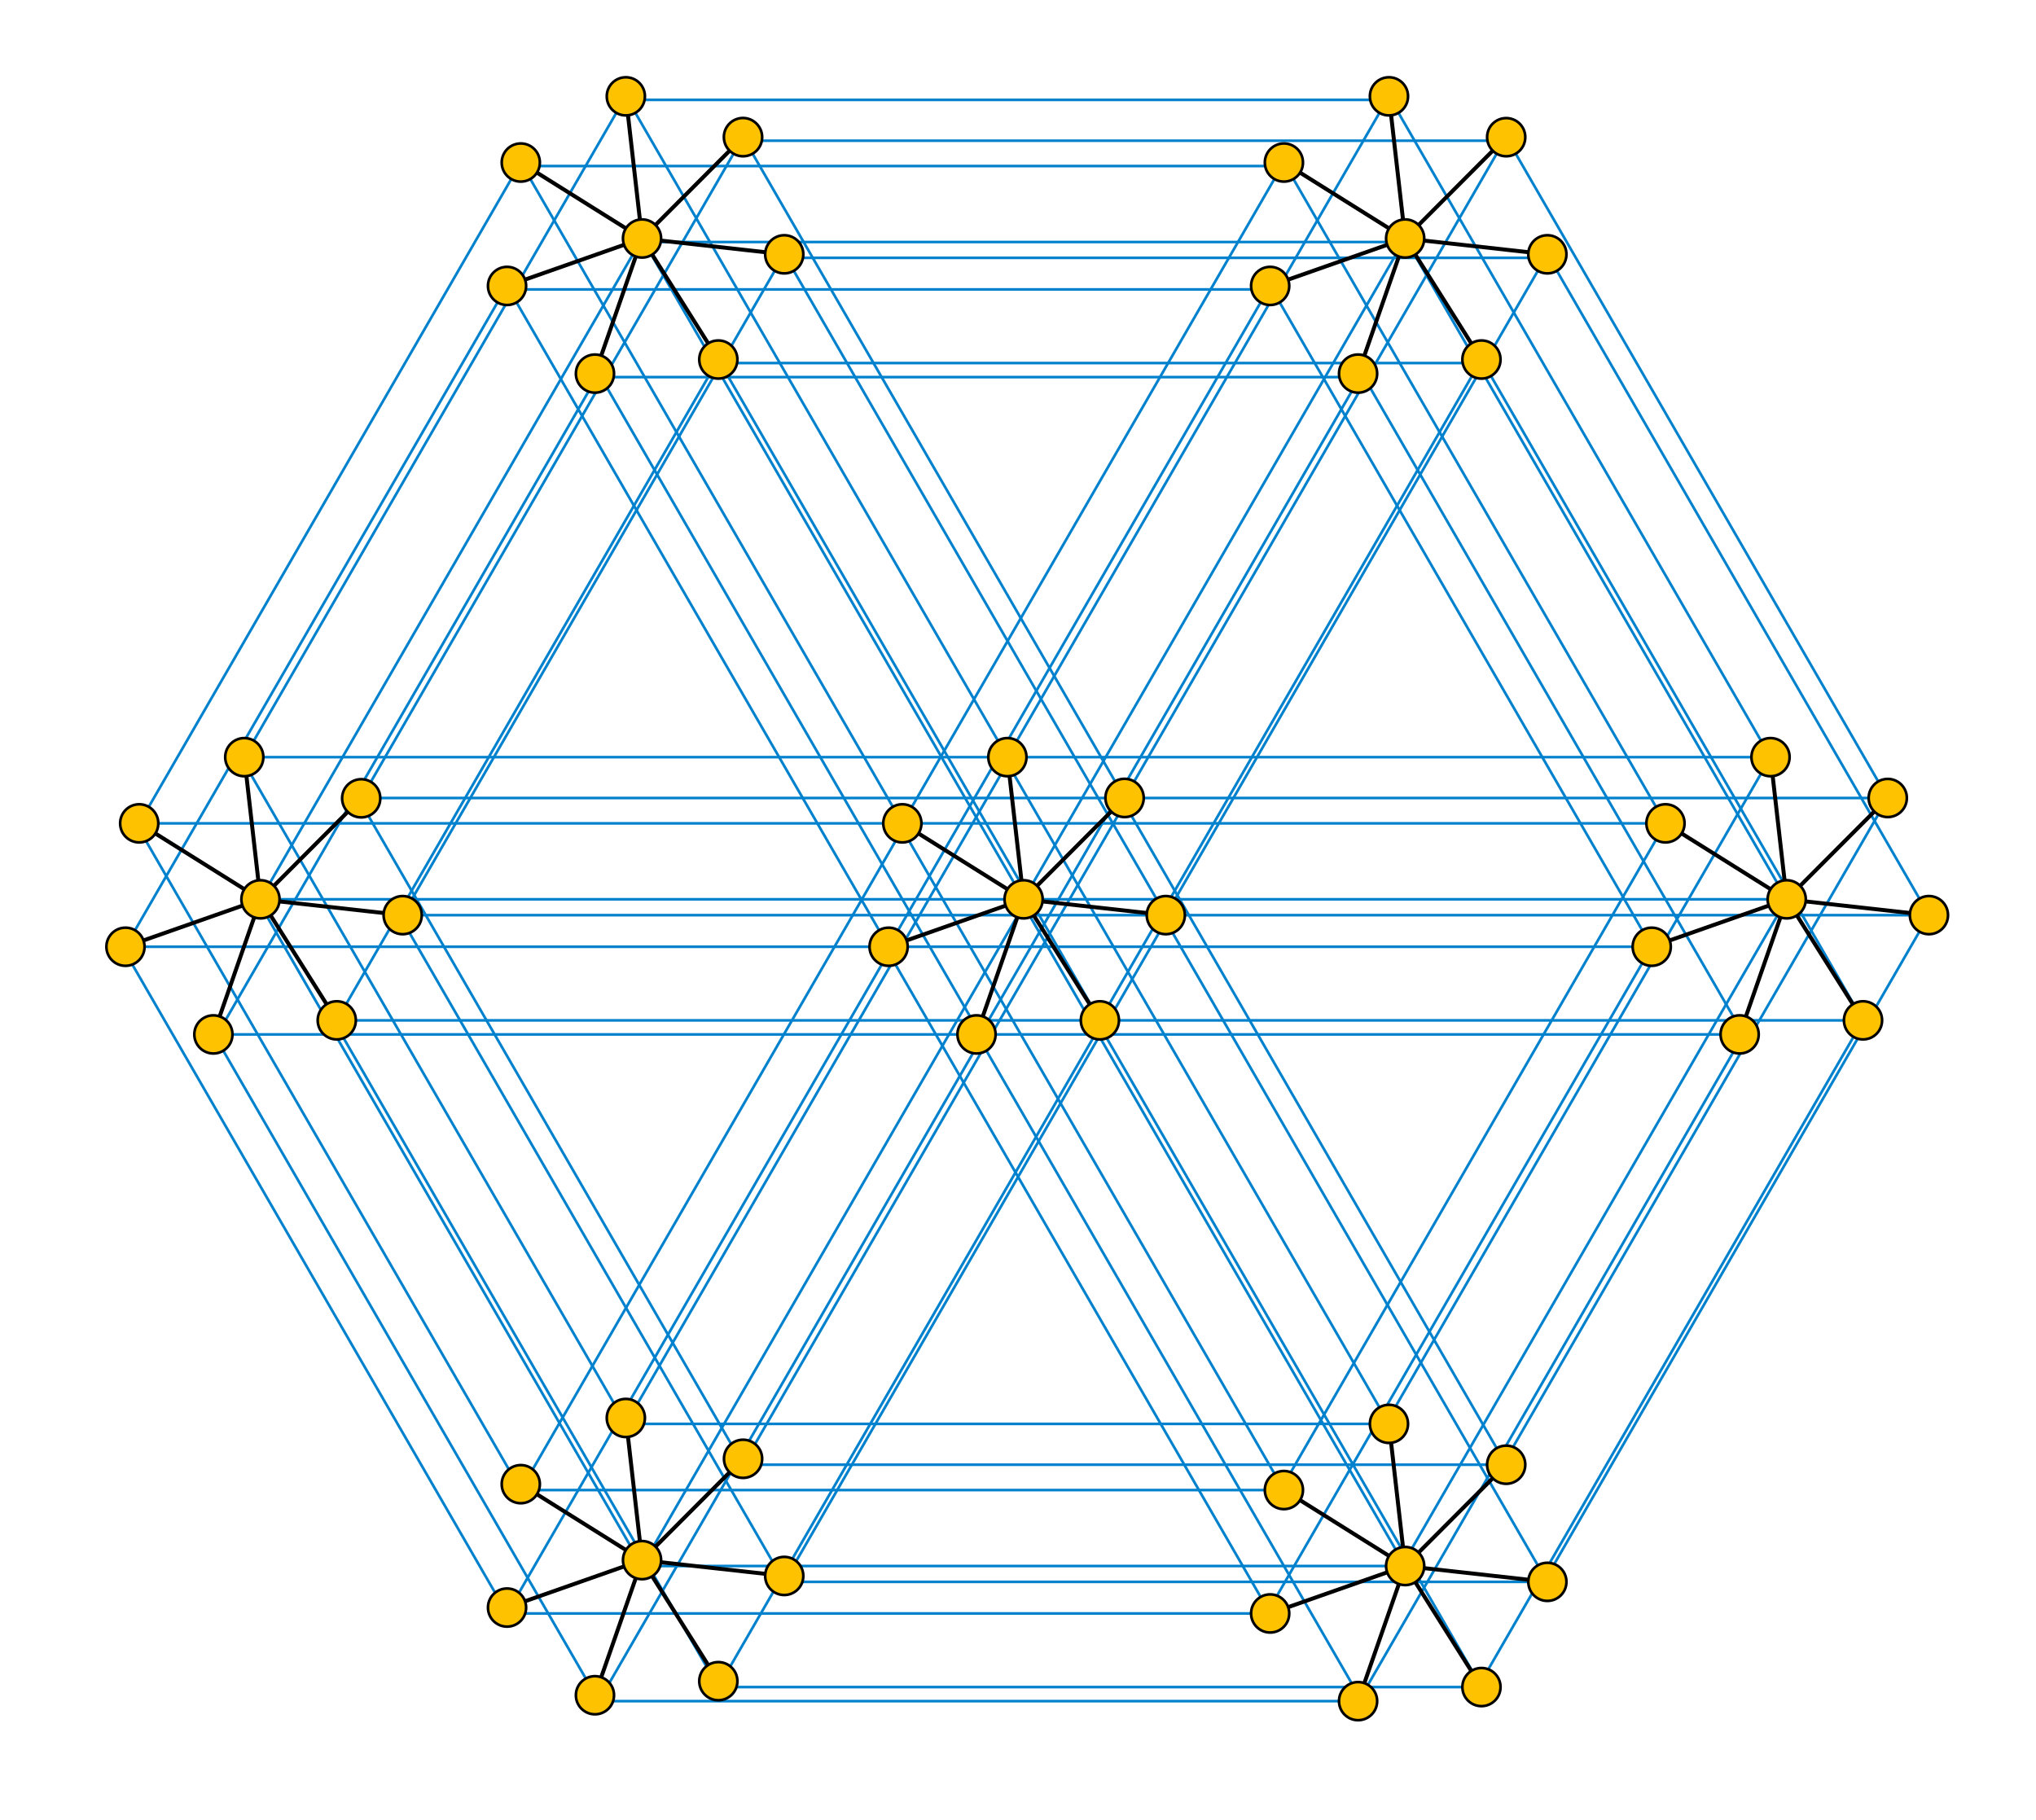 <svg xmlns="http://www.w3.org/2000/svg" width="768.375" height="687"><g fill="none" stroke="#0081CD"><path d="M98.302 339.429h288l-144-249.414z"/><path d="M136.435 301.193h288l-144-249.414z"/><path d="M151.971 345.402h288l-144-249.413z"/><path d="M127.095 385.114h288l-144-249.413z"/><path d="M82 390.424h288L226 141.01z"/><path d="M47.354 357.33h288l-144-249.413z"/><path d="M52.542 310.757h287.999l-144-249.413z"/><path d="M92.189 285.775h287.999l-144-249.414zm294.112 53.655h288l-144-249.415z"/><path d="M424.434 301.193h288l-144-249.414z"/><path d="M439.97 345.402h288l-144-249.413z"/><path d="M415.095 385.115h287.999l-144-249.414z"/><path d="M369.999 390.424h288l-144-249.414z"/><path d="M335.354 357.33h288l-144-249.413z"/><path d="M340.54 310.757h288l-144-249.413z"/><path d="M380.188 285.775h288l-144-249.414zM242.3 591.07h288l-144-249.414z"/><path d="M280.433 552.834h288l-144-249.414z"/><path d="M295.969 597.043h288l-144-249.413z"/><path d="M271.094 636.756h287.999l-144-249.414z"/><path d="M225.998 642.064h288l-144-249.413z"/><path d="M191.353 608.971h288l-144-249.413z"/><path d="M196.539 562.398h288l-144-249.413z"/><path d="M236.188 537.416h287.999l-144-249.414zm5.841-446.071h288M280.162 53.108h288M295.698 97.317h288M270.823 137.03h287.999m-333.094 5.309h288m-322.646-33.094h288M196.269 62.673h288M235.917 37.69h287.999M242.3 591.07l-144-249.415m182.133 211.179l-144-249.414m159.536 293.623l-144-249.413m119.124 289.126l-144-249.415m98.905 254.723l-144-249.413m109.355 216.32l-144-249.413m149.186 202.84l-144-249.414m183.648 224.432l-144-249.414m582.114 51.428l-144 249.413m182.133-287.65l-144 249.414M727.97 345.402l-144 249.414m119.124-209.701L559.095 634.528m98.904-244.104l-144 249.414M623.354 357.33l-144 249.414M628.54 310.758l-144 249.414m183.648-274.397l-144 249.414"/></g><path d="M98.302 339.428l-6.113-53.653m6.113 53.653l-45.76-28.671m45.76 28.671L47.354 357.33m50.948-17.902l-17.767 50.996m17.767-50.996l28.792 45.686m-28.792-45.686l53.669 5.974m-53.669-5.974l38.133-38.235m249.867 38.235l-6.113-53.653m6.113 53.653l-45.76-28.671m45.76 28.671l-50.948 17.902m50.948-17.902l-17.767 50.996m17.767-50.996l28.792 45.686m-28.792-45.686l53.669 5.974m-53.669-5.974l38.133-38.235M242.302 90.015l-6.113-53.653m6.113 53.653l-45.76-28.671m45.76 28.671l-50.948 17.902m50.948-17.902l-17.767 50.995m17.767-50.995l28.792 45.686m-28.792-45.686l53.669 5.975m-53.669-5.975l38.133-38.235M530.3 90.015l-6.112-53.653m6.112 53.653l-45.76-28.671m45.76 28.671l-50.947 17.902M530.3 90.015l-17.767 50.995M530.3 90.015l28.792 45.686M530.3 90.015l53.669 5.974M530.3 90.015l38.133-38.236M674.3 339.428l-6.112-53.653m6.112 53.653l-45.76-28.671m45.76 28.671l-50.947 17.902m50.947-17.902l-17.767 50.996m17.767-50.996l28.792 45.686M674.3 339.428l53.669 5.974m-53.669-5.974l38.133-38.235M530.3 591.068l-6.112-53.652m6.112 53.652l-45.76-28.671m45.76 28.671l-50.947 17.903m50.947-17.903l-17.767 50.996m17.767-50.996l28.792 45.687M530.3 591.068l53.669 5.975m-53.669-5.975l38.133-38.234m-326.131 36.009l-6.113-53.653m6.113 53.653l-45.76-28.671m45.76 28.671l-50.948 17.902m50.948-17.902l-17.767 50.996m17.767-50.996l28.792 45.686m-28.792-45.686l53.669 5.974m-53.669-5.974l38.133-38.235" fill="none" stroke="#000" stroke-width="1.5"/><g fill="#FEC200" stroke="#000"><circle cx="98.302" cy="339.428" r="7.2"/><circle cx="92.189" cy="285.775" r="7.2"/><circle cx="52.542" cy="310.758" r="7.2"/><circle cx="47.356" cy="357.331" r="7.199"/><circle cx="80.535" cy="390.423" r="7.199"/><circle cx="127.095" cy="385.113" r="7.199"/><circle cx="151.971" cy="345.4" r="7.199"/><path d="M141.531 306.274a7.201 7.201 0 1 1-10.194-10.168 7.201 7.201 0 0 1 10.194 10.168z"/><circle cx="386.302" cy="339.428" r="7.2"/><circle cx="380.189" cy="285.775" r="7.2"/><circle cx="340.542" cy="310.758" r="7.2"/><circle cx="335.356" cy="357.331" r="7.199"/><circle cx="368.535" cy="390.423" r="7.199"/><circle cx="415.094" cy="385.113" r="7.199"/><circle cx="439.971" cy="345.4" r="7.199"/><path d="M429.531 306.274a7.202 7.202 0 0 1-10.182.015 7.2 7.2 0 1 1 10.168-10.196 7.197 7.197 0 0 1 .014 10.181z"/><circle cx="242.302" cy="90.015" r="7.2"/><circle cx="236.189" cy="36.362" r="7.2"/><circle cx="196.542" cy="61.344" r="7.2"/><circle cx="191.356" cy="107.918" r="7.2"/><circle cx="224.535" cy="141.01" r="7.199"/><circle cx="271.094" cy="135.7" r="7.199"/><circle cx="295.971" cy="95.987" r="7.2"/><path d="M285.531 56.861a7.202 7.202 0 0 1-10.182.015 7.2 7.2 0 1 1 10.168-10.196 7.197 7.197 0 0 1 .014 10.181z"/><circle cx="530.3" cy="90.015" r="7.2"/><circle cx="524.187" cy="36.362" r="7.2"/><circle cx="484.54" cy="61.344" r="7.2"/><circle cx="479.354" cy="107.917" r="7.2"/><circle cx="512.533" cy="141.009" r="7.199"/><circle cx="559.092" cy="135.7" r="7.199"/><circle cx="583.969" cy="95.987" r="7.2"/><path d="M573.528 56.861a7.202 7.202 0 0 1-10.182.015 7.2 7.2 0 1 1 10.169-10.196 7.196 7.196 0 0 1 .013 10.181z"/><circle cx="674.3" cy="339.428" r="7.2"/><circle cx="668.187" cy="285.775" r="7.2"/><circle cx="628.54" cy="310.758" r="7.2"/><circle cx="623.354" cy="357.331" r="7.199"/><circle cx="656.533" cy="390.423" r="7.199"/><circle cx="703.092" cy="385.113" r="7.199"/><circle cx="727.969" cy="345.4" r="7.199"/><path d="M717.528 306.274a7.202 7.202 0 0 1-10.182.015 7.2 7.2 0 1 1 10.169-10.196 7.196 7.196 0 0 1 .013 10.181z"/><circle cx="530.3" cy="591.069" r="7.2"/><circle cx="524.187" cy="537.416" r="7.2"/><circle cx="484.54" cy="562.398" r="7.199"/><circle cx="479.354" cy="608.972" r="7.199"/><circle cx="512.533" cy="642.063" r="7.199"/><circle cx="559.092" cy="636.754" r="7.199"/><circle cx="583.969" cy="597.041" r="7.199"/><path d="M573.528 557.914a7.202 7.202 0 0 1-10.182.017 7.2 7.2 0 1 1 10.169-10.197 7.195 7.195 0 0 1 .013 10.18z"/><circle cx="242.302" cy="588.843" r="7.2"/><circle cx="236.189" cy="535.19" r="7.2"/><circle cx="196.542" cy="560.173" r="7.199"/><circle cx="191.356" cy="606.746" r="7.2"/><circle cx="224.535" cy="639.838" r="7.199"/><circle cx="271.094" cy="634.528" r="7.199"/><circle cx="295.971" cy="594.815" r="7.199"/><path d="M285.531 555.688a7.203 7.203 0 0 1-10.183.017 7.2 7.2 0 1 1 10.169-10.197 7.196 7.196 0 0 1 .014 10.18z"/></g></svg>